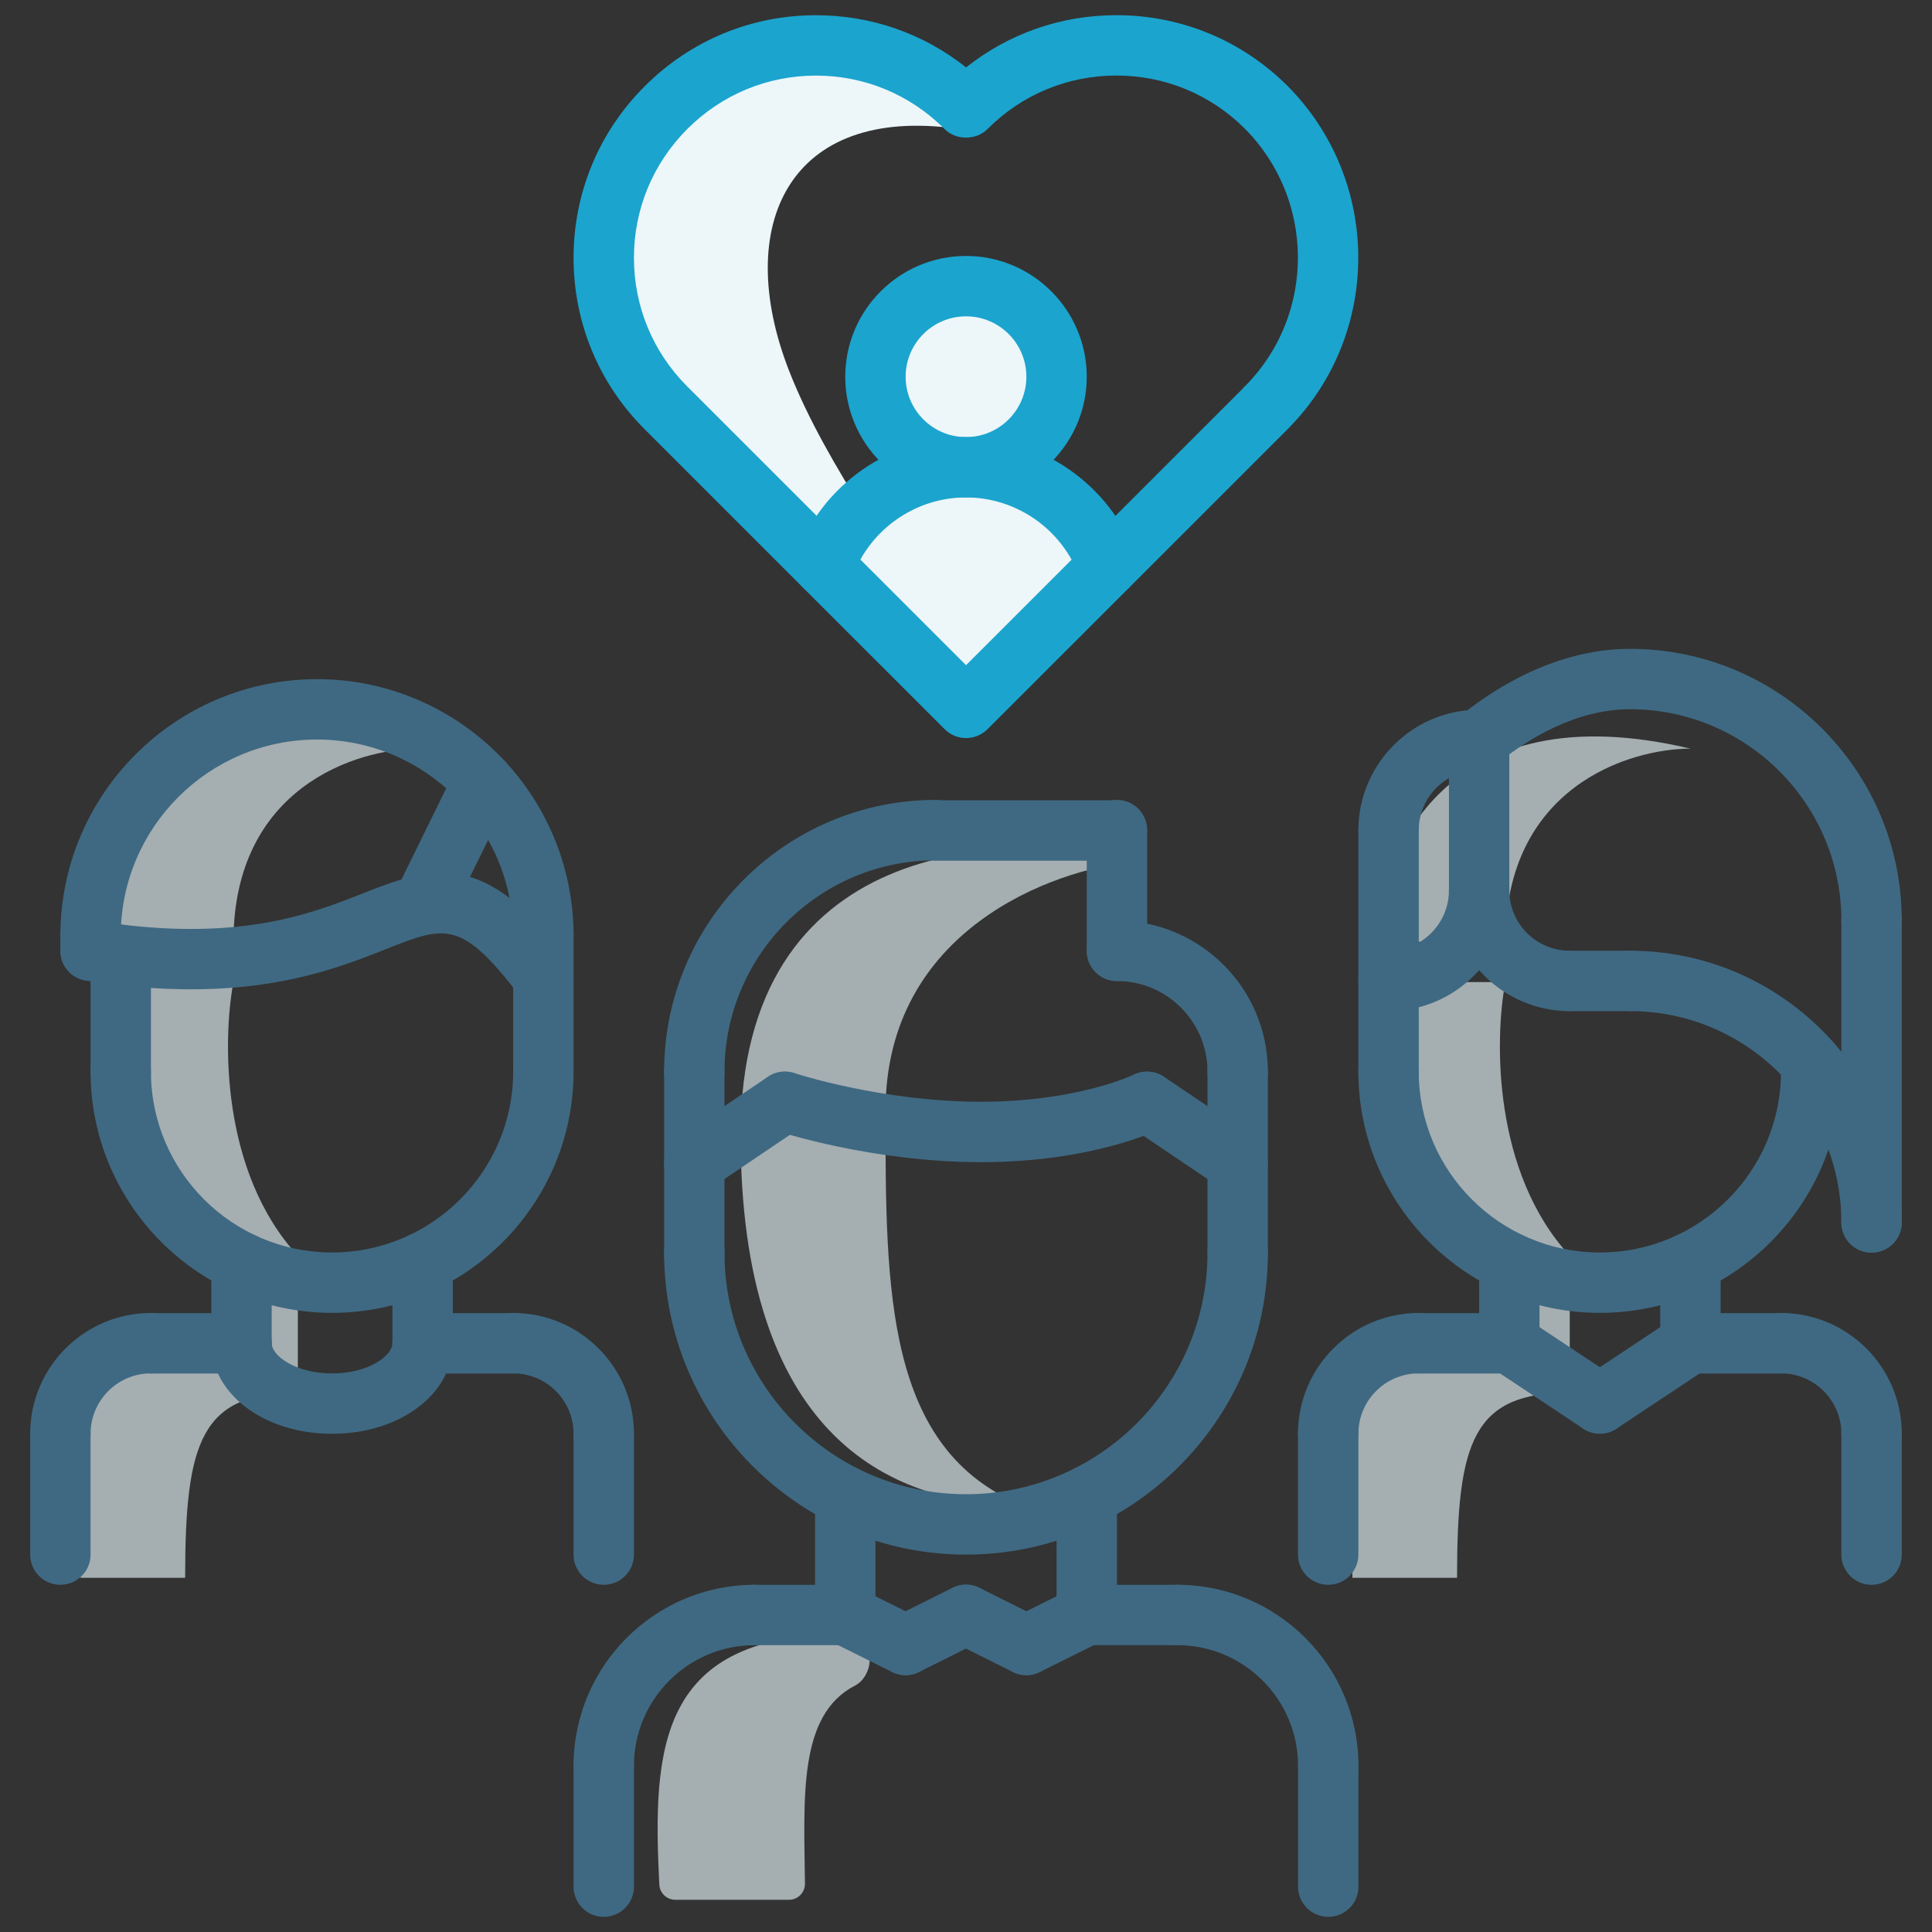 <svg width="120" height="120" viewBox="0 0 120 120" fill="none" xmlns="http://www.w3.org/2000/svg">
<rect x="0" y="0" width="120" height="120" fill="#333333" stroke="none"/>
<g opacity="0.7">
<path d="M14.5 58.5C14.5 48.9 22.167 46.5 26 46.5C10.8 42.9 6.667 53 6.5 58.5H14.5Z" fill="#D5E2E7"/>
<path d="M14.5 61H9V72L15 78V83L9 83.5L5 86.5V98H11.5C11.5 89.5 12.5 86.5 18.5 86.5V78C13.7 72.8 13.833 64.5 14.5 61Z" fill="#D5E2E7"/>
<path d="M93.5 58.5C93.5 48.9 101.167 46.5 105 46.5C89.8 42.9 85.667 53 85.5 58.5H93.5Z" fill="#D5E2E7"/>
<path d="M93.5 61H88V72L94 78V83L88 83.5L84 86.5V98H90.5C90.5 89.5 91.5 86.5 97.5 86.5V78C92.7 72.8 92.833 64.5 93.5 61Z" fill="#D5E2E7"/>
<path d="M55.001 69C55.001 80.2 55.001 90 63.501 93.5C55.001 93.5 46.001 88.9 46.001 70.5C46.001 52.1 62.334 51.5 70.501 53.5C65.335 54 55.001 57.8 55.001 69Z" fill="#D5E2E7"/>
<path d="M52.5 101.5C40.92 101.5 40.516 108.481 40.951 117.055C40.977 117.585 41.416 118 41.947 118H49.003C49.555 118 50.003 117.552 49.997 117C49.94 111.658 49.56 106.511 53.114 104.692C54.009 104.234 54.395 102.685 53.543 102.152L52.5 101.5Z" fill="#D5E2E7"/>
</g>
<path d="M7.5 68.434C6.463 68.434 5.625 67.596 5.625 66.559V59.309C5.625 58.272 6.463 57.434 7.5 57.434C8.537 57.434 9.375 58.272 9.375 59.309V66.559C9.375 67.596 8.537 68.434 7.5 68.434Z" fill="#3F6982"/>
<path d="M33.75 68.434C32.713 68.434 31.875 67.596 31.875 66.559V58.121C31.875 57.084 32.713 56.246 33.75 56.246C34.787 56.246 35.625 57.084 35.625 58.121V66.559C35.625 67.596 34.787 68.434 33.75 68.434Z" fill="#3F6982"/>
<path d="M33.75 59.996C32.713 59.996 31.875 59.158 31.875 58.121C31.875 51.401 26.407 45.934 19.686 45.934C12.966 45.934 7.5 51.401 7.5 58.121C7.5 59.158 6.662 59.996 5.625 59.996C4.588 59.996 3.75 59.158 3.75 58.121C3.75 49.333 10.899 42.184 19.686 42.184C28.476 42.184 35.625 49.333 35.625 58.121C35.625 59.158 34.787 59.996 33.75 59.996Z" fill="#3F6982"/>
<path d="M33.751 62.567C33.187 62.567 32.63 62.314 32.261 61.832C28.638 57.102 27.655 57.495 23.984 58.948C20.461 60.343 15.144 62.455 5.332 60.902C4.31 60.741 3.61 59.781 3.774 58.757C3.935 57.735 4.899 57.036 5.919 57.199C14.718 58.59 19.276 56.781 22.604 55.461C27.121 53.672 30.151 52.907 35.238 59.55C35.868 60.372 35.712 61.549 34.889 62.179C34.55 62.442 34.149 62.567 33.751 62.567Z" fill="#3F6982"/>
<path d="M26.247 58.078C25.971 58.078 25.688 58.017 25.424 57.885C24.494 57.43 24.111 56.305 24.567 55.377L28.317 47.742C28.773 46.81 29.896 46.427 30.826 46.885C31.756 47.34 32.138 48.465 31.683 49.393L27.933 57.028C27.606 57.694 26.939 58.078 26.247 58.078Z" fill="#3F6982"/>
<path d="M3.75 90.927C2.713 90.927 1.875 90.089 1.875 89.052C1.875 84.915 5.239 81.552 9.375 81.552C10.412 81.552 11.25 82.39 11.25 83.427C11.25 84.464 10.412 85.302 9.375 85.302C7.307 85.302 5.625 86.984 5.625 89.052C5.625 90.089 4.787 90.927 3.75 90.927Z" fill="#3F6982"/>
<path d="M15 85.312H9.375C8.338 85.312 7.5 84.474 7.5 83.438C7.5 82.401 8.338 81.562 9.375 81.562H15C16.037 81.562 16.875 82.401 16.875 83.438C16.875 84.474 16.037 85.312 15 85.312Z" fill="#3F6982"/>
<path d="M3.75 98.434C2.713 98.434 1.875 97.596 1.875 96.559V89.052C1.875 88.015 2.713 87.177 3.75 87.177C4.787 87.177 5.625 88.015 5.625 89.052V96.559C5.625 97.596 4.787 98.434 3.75 98.434Z" fill="#3F6982"/>
<path d="M37.5 90.927C36.463 90.927 35.625 90.089 35.625 89.052C35.625 86.984 33.943 85.302 31.875 85.302C30.838 85.302 30 84.464 30 83.427C30 82.39 30.838 81.552 31.875 81.552C36.011 81.552 39.375 84.915 39.375 89.052C39.375 90.089 38.537 90.927 37.5 90.927Z" fill="#3F6982"/>
<path d="M31.875 85.312H26.25C25.213 85.312 24.375 84.474 24.375 83.438C24.375 82.401 25.213 81.562 26.25 81.562H31.875C32.912 81.562 33.75 82.401 33.75 83.438C33.75 84.474 32.912 85.312 31.875 85.312Z" fill="#3F6982"/>
<path d="M37.5 98.434C36.463 98.434 35.625 97.596 35.625 96.559V89.052C35.625 88.015 36.463 87.177 37.5 87.177C38.537 87.177 39.375 88.015 39.375 89.052V96.559C39.375 97.596 38.537 98.434 37.5 98.434Z" fill="#3F6982"/>
<path d="M15 85.313C13.963 85.313 13.125 84.475 13.125 83.438V78.405C13.125 77.368 13.963 76.53 15 76.53C16.037 76.53 16.875 77.368 16.875 78.405V83.438C16.875 84.475 16.037 85.313 15 85.313Z" fill="#3F6982"/>
<path d="M26.25 85.302C25.213 85.302 24.375 84.463 24.375 83.427V78.405C24.375 77.368 25.213 76.53 26.25 76.53C27.287 76.53 28.125 77.368 28.125 78.405V83.427C28.125 84.463 27.287 85.302 26.25 85.302Z" fill="#3F6982"/>
<path d="M20.625 81.544C12.354 81.544 5.625 74.819 5.625 66.552C5.625 65.515 6.463 64.677 7.5 64.677C8.537 64.677 9.375 65.515 9.375 66.552C9.375 72.752 14.421 77.794 20.625 77.794C26.829 77.794 31.875 72.752 31.875 66.552C31.875 65.515 32.713 64.677 33.75 64.677C34.787 64.677 35.625 65.515 35.625 66.552C35.625 74.819 28.896 81.544 20.625 81.544Z" fill="#3F6982"/>
<path d="M86.246 68.434C85.209 68.434 84.371 67.596 84.371 66.559V51.552C84.371 50.515 85.209 49.677 86.246 49.677C87.283 49.677 88.121 50.515 88.121 51.552V66.559C88.121 67.596 87.283 68.434 86.246 68.434Z" fill="#3F6982"/>
<path d="M112.496 68.434C111.459 68.434 110.621 67.596 110.621 66.559V66.01C110.621 64.973 111.459 64.135 112.496 64.135C113.533 64.135 114.371 64.973 114.371 66.01V66.559C114.371 67.596 113.533 68.434 112.496 68.434Z" fill="#3F6982"/>
<path d="M82.496 90.927C81.459 90.927 80.621 90.089 80.621 89.052C80.621 84.915 83.985 81.552 88.121 81.552C89.158 81.552 89.996 82.39 89.996 83.427C89.996 84.464 89.158 85.302 88.121 85.302C86.053 85.302 84.371 86.984 84.371 89.052C84.371 90.089 83.533 90.927 82.496 90.927Z" fill="#3F6982"/>
<path d="M93.746 85.312H88.121C87.084 85.312 86.246 84.474 86.246 83.438C86.246 82.401 87.084 81.562 88.121 81.562H93.746C94.783 81.562 95.621 82.401 95.621 83.438C95.621 84.474 94.783 85.312 93.746 85.312Z" fill="#3F6982"/>
<path d="M82.496 98.434C81.459 98.434 80.621 97.596 80.621 96.559V89.052C80.621 88.015 81.459 87.177 82.496 87.177C83.533 87.177 84.371 88.015 84.371 89.052V96.559C84.371 97.596 83.533 98.434 82.496 98.434Z" fill="#3F6982"/>
<path d="M116.246 90.927C115.209 90.927 114.371 90.089 114.371 89.052C114.371 86.984 112.689 85.302 110.621 85.302C109.584 85.302 108.746 84.464 108.746 83.427C108.746 82.39 109.584 81.552 110.621 81.552C114.757 81.552 118.121 84.915 118.121 89.052C118.121 90.089 117.283 90.927 116.246 90.927Z" fill="#3F6982"/>
<path d="M110.621 85.312H104.996C103.959 85.312 103.121 84.474 103.121 83.438C103.121 82.401 103.959 81.562 104.996 81.562H110.621C111.658 81.562 112.496 82.401 112.496 83.438C112.496 84.474 111.658 85.312 110.621 85.312Z" fill="#3F6982"/>
<path d="M116.246 98.434C115.209 98.434 114.371 97.596 114.371 96.559V89.052C114.371 88.015 115.209 87.177 116.246 87.177C117.283 87.177 118.121 88.015 118.121 89.052V96.559C118.121 97.596 117.283 98.434 116.246 98.434Z" fill="#3F6982"/>
<path d="M93.746 85.313C92.709 85.313 91.871 84.475 91.871 83.438V78.405C91.871 77.368 92.709 76.53 93.746 76.53C94.783 76.53 95.621 77.368 95.621 78.405V83.438C95.621 84.475 94.783 85.313 93.746 85.313Z" fill="#3F6982"/>
<path d="M104.996 85.302C103.959 85.302 103.121 84.463 103.121 83.427V78.405C103.121 77.368 103.959 76.53 104.996 76.53C106.033 76.53 106.871 77.368 106.871 78.405V83.427C106.871 84.463 106.033 85.302 104.996 85.302Z" fill="#3F6982"/>
<path d="M99.371 81.544C91.1 81.544 84.371 74.819 84.371 66.552C84.371 65.515 85.209 64.677 86.246 64.677C87.283 64.677 88.121 65.515 88.121 66.552C88.121 72.752 93.167 77.794 99.371 77.794C105.575 77.794 110.621 72.752 110.621 66.552C110.621 65.515 111.459 64.677 112.496 64.677C113.533 64.677 114.371 65.515 114.371 66.552C114.371 74.819 107.642 81.544 99.371 81.544Z" fill="#3F6982"/>
<path d="M37.5 111.559C36.463 111.559 35.625 110.72 35.625 109.684C35.625 103.479 40.671 98.434 46.875 98.434C47.912 98.434 48.75 99.272 48.75 100.309C48.75 101.345 47.912 102.184 46.875 102.184C42.739 102.184 39.375 105.547 39.375 109.684C39.375 110.72 38.537 111.559 37.5 111.559Z" fill="#3F6982"/>
<path d="M52.5 102.184H46.875C45.838 102.184 45 101.345 45 100.309C45 99.272 45.838 98.434 46.875 98.434H52.5C53.537 98.434 54.375 99.272 54.375 100.309C54.375 101.345 53.537 102.184 52.5 102.184Z" fill="#3F6982"/>
<path d="M37.5 119.059C36.463 119.059 35.625 118.22 35.625 117.184V109.684C35.625 108.647 36.463 107.809 37.5 107.809C38.537 107.809 39.375 108.647 39.375 109.684V117.184C39.375 118.22 38.537 119.059 37.5 119.059Z" fill="#3F6982"/>
<path d="M82.5 111.559C81.463 111.559 80.625 110.72 80.625 109.684C80.625 105.547 77.261 102.184 73.125 102.184C72.088 102.184 71.25 101.345 71.25 100.309C71.25 99.272 72.088 98.434 73.125 98.434C79.329 98.434 84.375 103.479 84.375 109.684C84.375 110.72 83.537 111.559 82.5 111.559Z" fill="#3F6982"/>
<path d="M73.125 102.184H67.5C66.463 102.184 65.625 101.345 65.625 100.309C65.625 99.272 66.463 98.434 67.5 98.434H73.125C74.162 98.434 75 99.272 75 100.309C75 101.345 74.162 102.184 73.125 102.184Z" fill="#3F6982"/>
<path d="M82.5 119.059C81.463 119.059 80.625 118.22 80.625 117.184V109.684C80.625 108.647 81.463 107.809 82.5 107.809C83.537 107.809 84.375 108.647 84.375 109.684V117.184C84.375 118.22 83.537 119.059 82.5 119.059Z" fill="#3F6982"/>
<path d="M52.5 102.184C51.463 102.184 50.625 101.346 50.625 100.309V92.929C50.625 91.892 51.463 91.054 52.5 91.054C53.537 91.054 54.375 91.892 54.375 92.929V100.309C54.375 101.346 53.537 102.184 52.5 102.184Z" fill="#3F6982"/>
<path d="M67.5 102.184C66.463 102.184 65.625 101.346 65.625 100.309V92.929C65.625 91.892 66.463 91.054 67.5 91.054C68.537 91.054 69.375 91.892 69.375 92.929V100.309C69.375 101.346 68.537 102.184 67.5 102.184Z" fill="#3F6982"/>
<path d="M59.998 96.559C49.659 96.559 41.25 88.149 41.25 77.812C41.25 76.776 42.088 75.938 43.125 75.938C44.162 75.938 45 76.776 45 77.812C45 86.081 51.727 92.809 59.998 92.809C68.271 92.809 75 86.081 75 77.812C75 76.776 75.838 75.938 76.875 75.938C77.912 75.938 78.75 76.776 78.75 77.812C78.75 88.149 70.339 96.559 59.998 96.559Z" fill="#3F6982"/>
<path d="M43.125 79.779C42.088 79.779 41.25 78.941 41.25 77.904V66.559C41.25 65.522 42.088 64.684 43.125 64.684C44.162 64.684 45 65.522 45 66.559V77.904C45 78.941 44.162 79.779 43.125 79.779Z" fill="#3F6982"/>
<path d="M76.875 79.687C75.838 79.687 75 78.849 75 77.812V66.559C75 65.522 75.838 64.684 76.875 64.684C77.912 64.684 78.75 65.522 78.75 66.559V77.812C78.75 78.849 77.912 79.687 76.875 79.687Z" fill="#3F6982"/>
<path d="M76.875 68.434C75.838 68.434 75 67.596 75 66.559C75 63.457 72.476 60.934 69.375 60.934C68.338 60.934 67.5 60.096 67.5 59.059C67.5 58.022 68.338 57.184 69.375 57.184C74.544 57.184 78.75 61.389 78.75 66.559C78.75 67.596 77.912 68.434 76.875 68.434Z" fill="#3F6982"/>
<path d="M69.375 60.934C68.338 60.934 67.5 60.096 67.5 59.059V51.559C67.5 50.522 68.338 49.684 69.375 49.684C70.412 49.684 71.25 50.522 71.25 51.559V59.059C71.25 60.096 70.412 60.934 69.375 60.934Z" fill="#3F6982"/>
<path d="M69.375 53.46H58.125C57.088 53.46 56.25 52.622 56.25 51.585C56.25 50.548 57.088 49.71 58.125 49.71H69.375C70.412 49.71 71.25 50.548 71.25 51.585C71.25 52.622 70.412 53.46 69.375 53.46Z" fill="#3F6982"/>
<path d="M43.125 68.434C42.088 68.434 41.25 67.596 41.25 66.559C41.25 57.253 48.819 49.684 58.125 49.684C59.162 49.684 60 50.522 60 51.559C60 52.596 59.162 53.434 58.125 53.434C50.889 53.434 45 59.323 45 66.559C45 67.596 44.162 68.434 43.125 68.434Z" fill="#3F6982"/>
<path d="M76.868 74.106C76.509 74.106 76.143 74.001 75.82 73.785L70.195 69.988C69.337 69.407 69.112 68.243 69.689 67.384C70.27 66.525 71.435 66.302 72.293 66.878L77.918 70.675C78.777 71.256 79.002 72.42 78.425 73.279C78.063 73.817 77.47 74.106 76.868 74.106Z" fill="#3F6982"/>
<path d="M60.935 72.184C54.163 72.184 48.397 70.294 48.157 70.213C47.176 69.885 46.644 68.826 46.968 67.843C47.294 66.862 48.356 66.328 49.338 66.653C49.392 66.671 54.791 68.432 60.937 68.432C66.896 68.432 70.387 66.767 70.422 66.75C71.347 66.302 72.474 66.679 72.929 67.607C73.385 68.533 73.01 69.651 72.088 70.112C71.913 70.196 67.846 72.184 60.935 72.184Z" fill="#3F6982"/>
<path d="M43.123 74.107C42.521 74.107 41.929 73.818 41.567 73.282C40.988 72.423 41.215 71.259 42.073 70.677L47.698 66.881C48.559 66.303 49.723 66.528 50.303 67.387C50.882 68.246 50.655 69.41 49.796 69.991L44.171 73.788C43.849 74.004 43.483 74.107 43.123 74.107Z" fill="#3F6982"/>
<path d="M116.246 59.052C115.209 59.052 114.371 58.214 114.371 57.177C114.371 49.941 108.482 44.052 101.246 44.052C97.905 44.052 94.942 45.867 93.045 47.389C92.237 48.038 91.057 47.907 90.409 47.1C89.76 46.292 89.891 45.111 90.697 44.464C94.091 41.742 97.738 40.302 101.246 40.302C110.552 40.302 118.121 47.871 118.121 57.177C118.121 58.214 117.283 59.052 116.246 59.052Z" fill="#3F6982"/>
<path d="M116.246 77.802C115.209 77.802 114.371 76.964 114.371 75.927C114.371 68.691 108.482 62.802 101.246 62.802C100.209 62.802 99.371 61.964 99.371 60.927C99.371 59.89 100.209 59.052 101.246 59.052C110.552 59.052 118.121 66.621 118.121 75.927C118.121 76.964 117.283 77.802 116.246 77.802Z" fill="#3F6982"/>
<path d="M86.246 62.802C85.209 62.802 84.371 61.964 84.371 60.927C84.371 59.89 85.209 59.052 86.246 59.052C88.314 59.052 89.996 57.37 89.996 55.302C89.996 54.265 90.834 53.427 91.871 53.427C92.908 53.427 93.746 54.265 93.746 55.302C93.746 59.438 90.382 62.802 86.246 62.802Z" fill="#3F6982"/>
<path d="M86.246 53.453C85.209 53.453 84.371 52.615 84.371 51.578C84.371 47.442 87.735 44.078 91.871 44.078C92.908 44.078 93.746 44.916 93.746 45.953C93.746 46.99 92.908 47.828 91.871 47.828C89.803 47.828 88.121 49.51 88.121 51.578C88.121 52.615 87.283 53.453 86.246 53.453Z" fill="#3F6982"/>
<path d="M97.496 62.802C93.36 62.802 89.996 59.438 89.996 55.302C89.996 54.265 90.834 53.427 91.871 53.427C92.908 53.427 93.746 54.265 93.746 55.302C93.746 57.37 95.428 59.052 97.496 59.052C98.533 59.052 99.371 59.89 99.371 60.927C99.371 61.964 98.533 62.802 97.496 62.802Z" fill="#3F6982"/>
<path d="M91.871 57.177C90.834 57.177 89.996 56.339 89.996 55.302V45.927C89.996 44.89 90.834 44.052 91.871 44.052C92.908 44.052 93.746 44.89 93.746 45.927V55.302C93.746 56.339 92.908 57.177 91.871 57.177Z" fill="#3F6982"/>
<path d="M116.246 77.802C115.209 77.802 114.371 76.964 114.371 75.927V57.177C114.371 56.14 115.209 55.302 116.246 55.302C117.283 55.302 118.121 56.14 118.121 57.177V75.927C118.121 76.964 117.283 77.802 116.246 77.802Z" fill="#3F6982"/>
<path d="M101.246 62.802H97.496C96.459 62.802 95.621 61.964 95.621 60.927C95.621 59.89 96.459 59.052 97.496 59.052H101.246C102.283 59.052 103.121 59.89 103.121 60.927C103.121 61.964 102.283 62.802 101.246 62.802Z" fill="#3F6982"/>
<path d="M5.625 60.926C4.588 60.926 3.75 60.088 3.75 59.051V58.121C3.75 57.084 4.588 56.246 5.625 56.246C6.662 56.246 7.5 57.084 7.5 58.121V59.051C7.5 60.088 6.662 60.926 5.625 60.926Z" fill="#3F6982"/>
<path d="M56.248 104.048C55.968 104.048 55.683 103.986 55.415 103.853L51.665 101.989C50.739 101.528 50.36 100.403 50.822 99.475C51.283 98.548 52.404 98.166 53.336 98.631L57.086 100.494C58.012 100.956 58.391 102.081 57.93 103.009C57.602 103.667 56.938 104.048 56.248 104.048Z" fill="#3F6982"/>
<path d="M56.249 104.048C55.561 104.048 54.897 103.667 54.569 103.009C54.106 102.083 54.483 100.956 55.409 100.494L59.159 98.623C60.091 98.156 61.214 98.539 61.673 99.463C62.137 100.389 61.76 101.516 60.834 101.978L57.084 103.849C56.815 103.986 56.529 104.048 56.249 104.048Z" fill="#3F6982"/>
<path d="M63.752 104.048C63.062 104.048 62.398 103.667 62.072 103.007C61.61 102.079 61.989 100.954 62.915 100.493L66.665 98.629C67.597 98.164 68.718 98.546 69.18 99.472C69.641 100.401 69.262 101.526 68.336 101.987L64.586 103.851C64.316 103.986 64.031 104.048 63.752 104.048Z" fill="#3F6982"/>
<path d="M63.748 104.048C63.468 104.048 63.181 103.986 62.913 103.851L59.163 101.98C58.237 101.518 57.86 100.391 58.323 99.465C58.784 98.541 59.909 98.158 60.837 98.625L64.588 100.496C65.514 100.958 65.891 102.085 65.427 103.011C65.099 103.667 64.436 104.048 63.748 104.048Z" fill="#3F6982"/>
<path d="M99.373 89.048C99.019 89.048 98.657 88.947 98.338 88.735L92.71 85C91.847 84.428 91.611 83.263 92.185 82.401C92.757 81.54 93.919 81.297 94.783 81.876L100.412 85.611C101.275 86.183 101.511 87.347 100.937 88.21C100.577 88.754 99.981 89.048 99.373 89.048Z" fill="#3F6982"/>
<path d="M99.369 89.048C98.762 89.048 98.166 88.754 97.806 88.21C97.232 87.347 97.468 86.183 98.331 85.611L103.959 81.876C104.822 81.297 105.986 81.54 106.558 82.401C107.132 83.263 106.896 84.428 106.033 85L100.404 88.735C100.086 88.947 99.726 89.048 99.369 89.048Z" fill="#3F6982"/>
<path d="M20.623 89.056C16.419 89.056 13.125 86.586 13.125 83.431C13.125 82.394 13.963 81.556 15 81.556C16.037 81.556 16.875 82.394 16.875 83.431C16.875 84.196 18.334 85.306 20.623 85.306C22.913 85.306 24.373 84.196 24.373 83.431C24.373 82.394 25.211 81.556 26.248 81.556C27.285 81.556 28.123 82.394 28.123 83.431C28.123 86.586 24.829 89.056 20.623 89.056Z" fill="#3F6982"/>
<path d="M49 23.001C45.5 14.001 49 6.501 59.503 8.001C56.5 4.001 48.402 2.401 42.002 6.001C35.602 9.601 37.002 17.834 38.502 21.501L60.502 42.501C60.2 41.896 68.84 37.254 68 34.001C66.988 30.081 63 28.001 63 28.001L65.5 25.501V20.501L61 18.001L56.5 18.501L54.5 23.001L56.5 28.001L53.808 32.001C51.949 29.076 50.156 25.973 49 23.001Z" fill="#EDF6F9"/>
<path d="M60.002 45.842C59.522 45.842 59.042 45.658 58.676 45.293L40.033 26.653C37.191 23.813 35.625 20.035 35.625 16.013C35.625 11.991 37.191 8.211 40.033 5.368C42.877 2.516 46.659 0.945 50.681 0.945C54.107 0.945 57.36 2.083 60.006 4.187C62.653 2.083 65.908 0.943 69.341 0.943C73.356 0.943 77.13 2.503 79.974 5.34C85.794 11.2 85.826 20.683 80.078 26.552C80.044 26.59 80.012 26.625 79.976 26.661L61.331 45.297C60.962 45.66 60.482 45.842 60.002 45.842ZM50.679 4.695C47.663 4.695 44.824 5.875 42.684 8.018C40.551 10.155 39.375 12.994 39.375 16.013C39.375 19.032 40.551 21.868 42.684 24.002L60.002 41.316L77.183 24.143C77.254 24.056 77.331 23.978 77.413 23.905C81.716 19.493 81.683 12.381 77.316 7.988C75.188 5.863 72.353 4.691 69.338 4.691C66.313 4.691 63.471 5.873 61.335 8.016C60.632 8.723 59.376 8.725 58.672 8.018C56.537 5.875 53.698 4.695 50.679 4.695Z" fill="#1BA4CE"/>
<path d="M68.802 37.05C68.037 37.05 67.319 36.58 67.042 35.82C65.966 32.874 63.133 30.895 59.998 30.895C56.866 30.895 54.037 32.871 52.955 35.809C52.599 36.784 51.519 37.281 50.547 36.921C49.576 36.565 49.079 35.484 49.436 34.513C51.057 30.105 55.303 27.145 59.998 27.145C64.702 27.145 68.947 30.113 70.565 34.53C70.919 35.503 70.421 36.58 69.448 36.936C69.236 37.013 69.018 37.05 68.802 37.05Z" fill="#1BA4CE"/>
<path d="M60 30.898C55.864 30.898 52.5 27.535 52.5 23.398C52.5 19.262 55.864 15.898 60 15.898C64.136 15.898 67.5 19.262 67.5 23.398C67.5 27.535 64.136 30.898 60 30.898ZM60 19.648C57.932 19.648 56.25 21.33 56.25 23.398C56.25 25.467 57.932 27.148 60 27.148C62.068 27.148 63.75 25.467 63.75 23.398C63.75 21.33 62.068 19.648 60 19.648Z" fill="#1BA4CE"/>
</svg>

